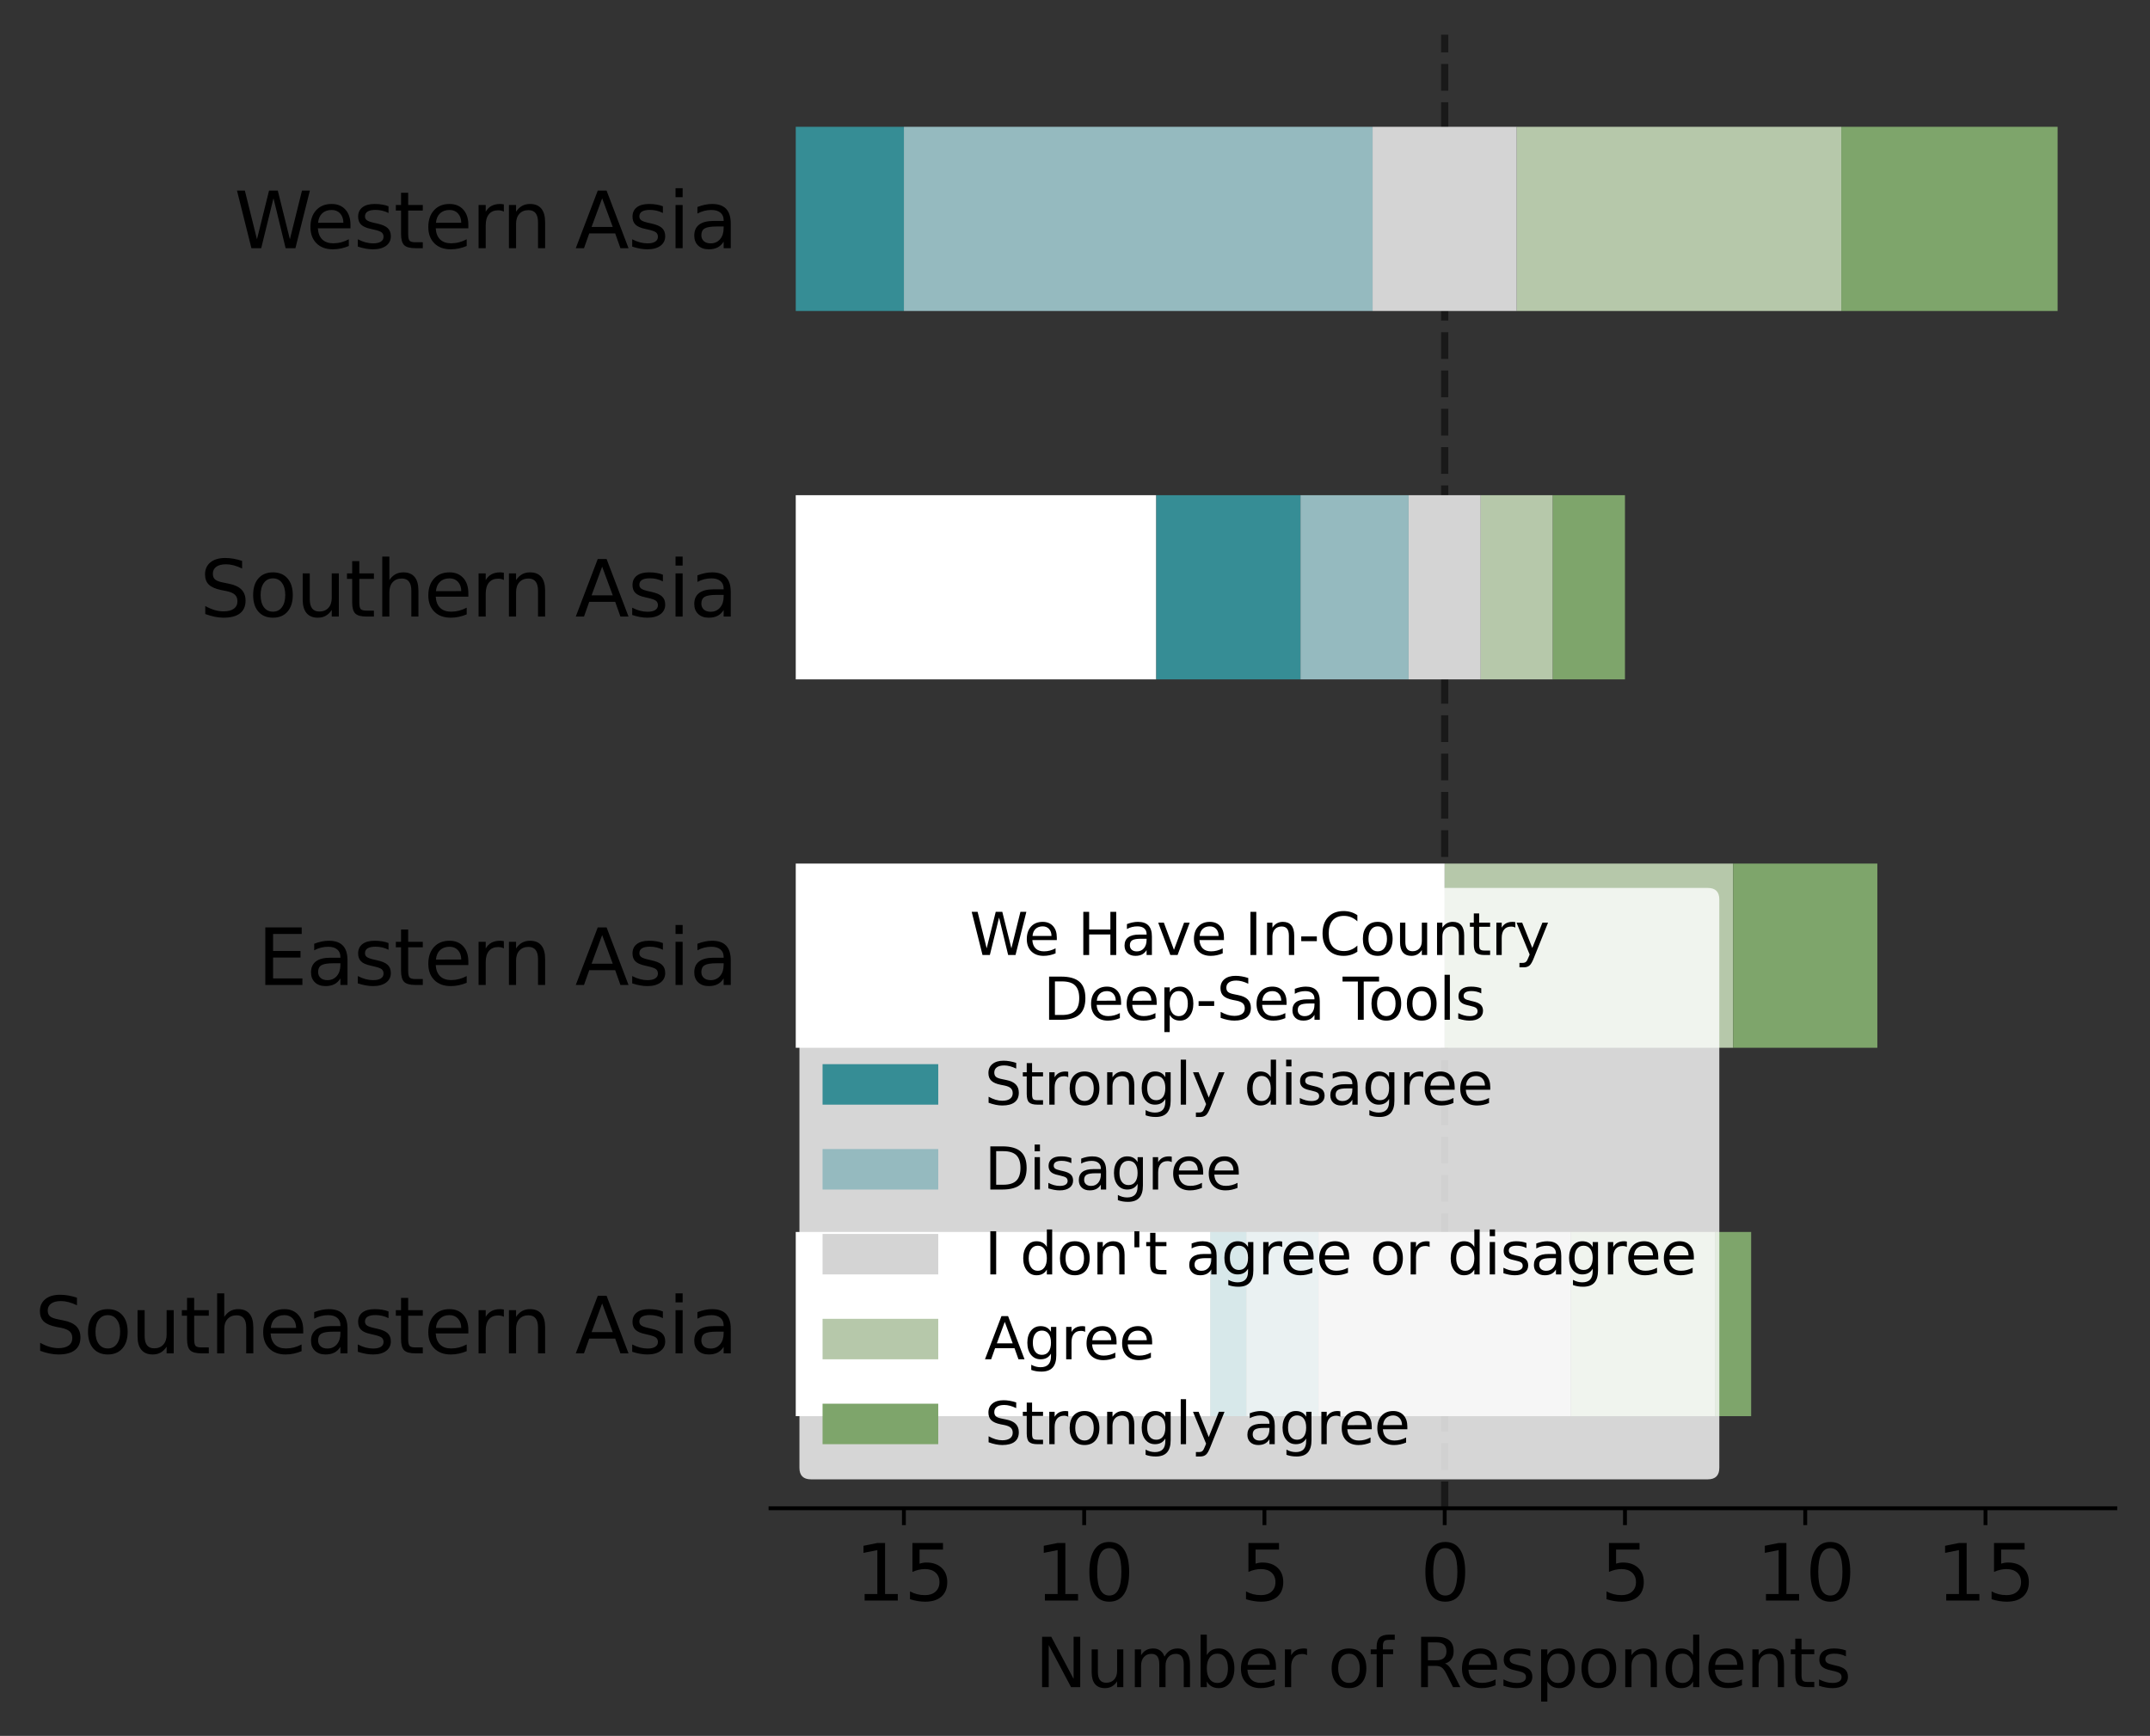 <?xml version="1.0" encoding="utf-8" standalone="no"?>
<!DOCTYPE svg PUBLIC "-//W3C//DTD SVG 1.1//EN"
  "http://www.w3.org/Graphics/SVG/1.1/DTD/svg11.dtd">
<svg xmlns:xlink="http://www.w3.org/1999/xlink" width="446.055pt" height="360.209pt" viewBox="0 0 446.055 360.209" xmlns="http://www.w3.org/2000/svg" version="1.1">
 <rect x="0" y="0" width="446.055" height="360.209" fill="#333333" stroke="none"/>
 <defs>
  <style type="text/css">*{stroke-linejoin: round; stroke-linecap: butt}</style>
 </defs>
 <g id="figure_1">
  <g id="patch_1">
   <path d="M 0 360.209 
L 446.055 360.209 
L 446.055 0 
L 0 0 
L 0 360.209 
z
" style="fill: none"/>
  </g>
  <g id="axes_1">
   <g id="patch_2">
    <path d="M 159.855 312.975 
L 438.855 312.975 
L 438.855 7.2 
L 159.855 7.2 
L 159.855 312.975 
z
" style="fill: none"/>
   </g>
   <g id="line2d_1">
    <path d="M 299.729 312.975 
L 299.729 7.2 
" clip-path="url(#p54647a049a)" style="fill: none; stroke-dasharray: 5.55,2.4; stroke-dashoffset: 0; stroke: #000000; stroke-opacity: 0.5; stroke-width: 1.5"/>
   </g>
   <g id="patch_3">
    <path d="M 165.091 293.864 
L 251.11 293.864 
L 251.11 255.642 
L 165.091 255.642 
z
" clip-path="url(#p54647a049a)" style="fill: #ffffff"/>
   </g>
   <g id="patch_4">
    <path d="M 165.091 217.42 
L 299.729 217.42 
L 299.729 179.198 
L 165.091 179.198 
z
" clip-path="url(#p54647a049a)" style="fill: #ffffff"/>
   </g>
   <g id="patch_5">
    <path d="M 165.091 140.977 
L 239.89 140.977 
L 239.89 102.755 
L 165.091 102.755 
z
" clip-path="url(#p54647a049a)" style="fill: #ffffff"/>
   </g>
   <g id="patch_6">
    <path d="M 165.091 64.533 
L 165.091 64.533 
L 165.091 26.311 
L 165.091 26.311 
z
" clip-path="url(#p54647a049a)" style="fill: #ffffff"/>
   </g>
   <g id="patch_7">
    <path d="M 251.11 293.864 
L 258.59 293.864 
L 258.59 255.642 
L 251.11 255.642 
z
" clip-path="url(#p54647a049a)" style="fill: #368d95"/>
   </g>
   <g id="patch_8">
    <path d="M 165.091 217.42 
L 165.091 217.42 
L 165.091 179.198 
L 165.091 179.198 
z
" clip-path="url(#p54647a049a)" style="fill: #368d95"/>
   </g>
   <g id="patch_9">
    <path d="M 239.89 140.977 
L 269.809 140.977 
L 269.809 102.755 
L 239.89 102.755 
z
" clip-path="url(#p54647a049a)" style="fill: #368d95"/>
   </g>
   <g id="patch_10">
    <path d="M 165.091 64.533 
L 187.531 64.533 
L 187.531 26.311 
L 165.091 26.311 
z
" clip-path="url(#p54647a049a)" style="fill: #368d95"/>
   </g>
   <g id="patch_11">
    <path d="M 258.59 293.864 
L 273.549 293.864 
L 273.549 255.642 
L 258.59 255.642 
z
" clip-path="url(#p54647a049a)" style="fill: #95babf"/>
   </g>
   <g id="patch_12">
    <path d="M 165.091 217.42 
L 165.091 217.42 
L 165.091 179.198 
L 165.091 179.198 
z
" clip-path="url(#p54647a049a)" style="fill: #95babf"/>
   </g>
   <g id="patch_13">
    <path d="M 269.809 140.977 
L 292.249 140.977 
L 292.249 102.755 
L 269.809 102.755 
z
" clip-path="url(#p54647a049a)" style="fill: #95babf"/>
   </g>
   <g id="patch_14">
    <path d="M 187.531 64.533 
L 284.769 64.533 
L 284.769 26.311 
L 187.531 26.311 
z
" clip-path="url(#p54647a049a)" style="fill: #95babf"/>
   </g>
   <g id="patch_15">
    <path d="M 273.549 293.864 
L 325.909 293.864 
L 325.909 255.642 
L 273.549 255.642 
z
" clip-path="url(#p54647a049a)" style="fill: #d4d4d4"/>
   </g>
   <g id="patch_16">
    <path d="M 165.091 217.42 
L 165.091 217.42 
L 165.091 179.198 
L 165.091 179.198 
z
" clip-path="url(#p54647a049a)" style="fill: #d4d4d4"/>
   </g>
   <g id="patch_17">
    <path d="M 292.249 140.977 
L 307.209 140.977 
L 307.209 102.755 
L 292.249 102.755 
z
" clip-path="url(#p54647a049a)" style="fill: #d4d4d4"/>
   </g>
   <g id="patch_18">
    <path d="M 284.769 64.533 
L 314.689 64.533 
L 314.689 26.311 
L 284.769 26.311 
z
" clip-path="url(#p54647a049a)" style="fill: #d4d4d4"/>
   </g>
   <g id="patch_19">
    <path d="M 325.909 293.864 
L 355.828 293.864 
L 355.828 255.642 
L 325.909 255.642 
z
" clip-path="url(#p54647a049a)" style="fill: #b6c8aa"/>
   </g>
   <g id="patch_20">
    <path d="M 299.729 217.42 
L 359.568 217.42 
L 359.568 179.198 
L 299.729 179.198 
z
" clip-path="url(#p54647a049a)" style="fill: #b6c8aa"/>
   </g>
   <g id="patch_21">
    <path d="M 307.209 140.977 
L 322.169 140.977 
L 322.169 102.755 
L 307.209 102.755 
z
" clip-path="url(#p54647a049a)" style="fill: #b6c8aa"/>
   </g>
   <g id="patch_22">
    <path d="M 314.689 64.533 
L 382.008 64.533 
L 382.008 26.311 
L 314.689 26.311 
z
" clip-path="url(#p54647a049a)" style="fill: #b6c8aa"/>
   </g>
   <g id="patch_23">
    <path d="M 355.828 293.864 
L 363.308 293.864 
L 363.308 255.642 
L 355.828 255.642 
z
" clip-path="url(#p54647a049a)" style="fill: #7ea56b"/>
   </g>
   <g id="patch_24">
    <path d="M 359.568 217.42 
L 389.488 217.42 
L 389.488 179.198 
L 359.568 179.198 
z
" clip-path="url(#p54647a049a)" style="fill: #7ea56b"/>
   </g>
   <g id="patch_25">
    <path d="M 322.169 140.977 
L 337.128 140.977 
L 337.128 102.755 
L 322.169 102.755 
z
" clip-path="url(#p54647a049a)" style="fill: #7ea56b"/>
   </g>
   <g id="patch_26">
    <path d="M 382.008 64.533 
L 426.887 64.533 
L 426.887 26.311 
L 382.008 26.311 
z
" clip-path="url(#p54647a049a)" style="fill: #7ea56b"/>
   </g>
   <g id="matplotlib.axis_1">
    <g id="xtick_1">
     <g id="line2d_2">
      <defs>
       <path id="mb6fa454511" d="M 0 0 
L 0 3.5 
" style="stroke: #000000; stroke-width: 0.8"/>
      </defs>
      <g>
       <use xlink:href="#mb6fa454511" x="299.729" y="312.975" style="stroke: #000000; stroke-width: 0.8"/>
      </g>
     </g>
     <g id="text_1">
      <!-- 0 -->
      <g transform="translate(294.639 332.132)scale(0.16 -0.16)">
       <defs>
        <path id="DejaVuSans-30" d="M 2034 4250 
Q 1547 4250 1301 3770 
Q 1056 3291 1056 2328 
Q 1056 1369 1301 889 
Q 1547 409 2034 409 
Q 2525 409 2770 889 
Q 3016 1369 3016 2328 
Q 3016 3291 2770 3770 
Q 2525 4250 2034 4250 
z
M 2034 4750 
Q 2819 4750 3233 4129 
Q 3647 3509 3647 2328 
Q 3647 1150 3233 529 
Q 2819 -91 2034 -91 
Q 1250 -91 836 529 
Q 422 1150 422 2328 
Q 422 3509 836 4129 
Q 1250 4750 2034 4750 
z
" transform="scale(0.016)"/>
       </defs>
       <use xlink:href="#DejaVuSans-30"/>
      </g>
     </g>
    </g>
    <g id="xtick_2">
     <g id="line2d_3">
      <g>
       <use xlink:href="#mb6fa454511" x="262.33" y="312.975" style="stroke: #000000; stroke-width: 0.8"/>
      </g>
     </g>
     <g id="text_2">
      <!-- 5 -->
      <g transform="translate(257.24 332.132)scale(0.16 -0.16)">
       <defs>
        <path id="DejaVuSans-35" d="M 691 4666 
L 3169 4666 
L 3169 4134 
L 1269 4134 
L 1269 2991 
Q 1406 3038 1543 3061 
Q 1681 3084 1819 3084 
Q 2600 3084 3056 2656 
Q 3513 2228 3513 1497 
Q 3513 744 3044 326 
Q 2575 -91 1722 -91 
Q 1428 -91 1123 -41 
Q 819 9 494 109 
L 494 744 
Q 775 591 1075 516 
Q 1375 441 1709 441 
Q 2250 441 2565 725 
Q 2881 1009 2881 1497 
Q 2881 1984 2565 2268 
Q 2250 2553 1709 2553 
Q 1456 2553 1204 2497 
Q 953 2441 691 2322 
L 691 4666 
z
" transform="scale(0.016)"/>
       </defs>
       <use xlink:href="#DejaVuSans-35"/>
      </g>
     </g>
    </g>
    <g id="xtick_3">
     <g id="line2d_4">
      <g>
       <use xlink:href="#mb6fa454511" x="224.93" y="312.975" style="stroke: #000000; stroke-width: 0.8"/>
      </g>
     </g>
     <g id="text_3">
      <!-- 10 -->
      <g transform="translate(214.75 332.132)scale(0.16 -0.16)">
       <defs>
        <path id="DejaVuSans-31" d="M 794 531 
L 1825 531 
L 1825 4091 
L 703 3866 
L 703 4441 
L 1819 4666 
L 2450 4666 
L 2450 531 
L 3481 531 
L 3481 0 
L 794 0 
L 794 531 
z
" transform="scale(0.016)"/>
       </defs>
       <use xlink:href="#DejaVuSans-31"/>
       <use xlink:href="#DejaVuSans-30" x="63.623"/>
      </g>
     </g>
    </g>
    <g id="xtick_4">
     <g id="line2d_5">
      <g>
       <use xlink:href="#mb6fa454511" x="187.531" y="312.975" style="stroke: #000000; stroke-width: 0.8"/>
      </g>
     </g>
     <g id="text_4">
      <!-- 15 -->
      <g transform="translate(177.351 332.132)scale(0.16 -0.16)">
       <use xlink:href="#DejaVuSans-31"/>
       <use xlink:href="#DejaVuSans-35" x="63.623"/>
      </g>
     </g>
    </g>
    <g id="xtick_5">
     <g id="line2d_6">
      <g>
       <use xlink:href="#mb6fa454511" x="337.128" y="312.975" style="stroke: #000000; stroke-width: 0.8"/>
      </g>
     </g>
     <g id="text_5">
      <!-- 5 -->
      <g transform="translate(332.038 332.132)scale(0.16 -0.16)">
       <use xlink:href="#DejaVuSans-35"/>
      </g>
     </g>
    </g>
    <g id="xtick_6">
     <g id="line2d_7">
      <g>
       <use xlink:href="#mb6fa454511" x="374.528" y="312.975" style="stroke: #000000; stroke-width: 0.8"/>
      </g>
     </g>
     <g id="text_6">
      <!-- 10 -->
      <g transform="translate(364.348 332.132)scale(0.16 -0.16)">
       <use xlink:href="#DejaVuSans-31"/>
       <use xlink:href="#DejaVuSans-30" x="63.623"/>
      </g>
     </g>
    </g>
    <g id="xtick_7">
     <g id="line2d_8">
      <g>
       <use xlink:href="#mb6fa454511" x="411.927" y="312.975" style="stroke: #000000; stroke-width: 0.8"/>
      </g>
     </g>
     <g id="text_7">
      <!-- 15 -->
      <g transform="translate(401.747 332.132)scale(0.16 -0.16)">
       <use xlink:href="#DejaVuSans-31"/>
       <use xlink:href="#DejaVuSans-35" x="63.623"/>
      </g>
     </g>
    </g>
    <g id="text_8">
     <!-- Number of Respondents -->
     <g transform="translate(214.794 350.098)scale(0.14 -0.14)">
      <defs>
       <path id="DejaVuSans-4e" d="M 628 4666 
L 1478 4666 
L 3547 763 
L 3547 4666 
L 4159 4666 
L 4159 0 
L 3309 0 
L 1241 3903 
L 1241 0 
L 628 0 
L 628 4666 
z
" transform="scale(0.016)"/>
       <path id="DejaVuSans-75" d="M 544 1381 
L 544 3500 
L 1119 3500 
L 1119 1403 
Q 1119 906 1312 657 
Q 1506 409 1894 409 
Q 2359 409 2629 706 
Q 2900 1003 2900 1516 
L 2900 3500 
L 3475 3500 
L 3475 0 
L 2900 0 
L 2900 538 
Q 2691 219 2414 64 
Q 2138 -91 1772 -91 
Q 1169 -91 856 284 
Q 544 659 544 1381 
z
M 1991 3584 
L 1991 3584 
z
" transform="scale(0.016)"/>
       <path id="DejaVuSans-6d" d="M 3328 2828 
Q 3544 3216 3844 3400 
Q 4144 3584 4550 3584 
Q 5097 3584 5394 3201 
Q 5691 2819 5691 2113 
L 5691 0 
L 5113 0 
L 5113 2094 
Q 5113 2597 4934 2840 
Q 4756 3084 4391 3084 
Q 3944 3084 3684 2787 
Q 3425 2491 3425 1978 
L 3425 0 
L 2847 0 
L 2847 2094 
Q 2847 2600 2669 2842 
Q 2491 3084 2119 3084 
Q 1678 3084 1418 2786 
Q 1159 2488 1159 1978 
L 1159 0 
L 581 0 
L 581 3500 
L 1159 3500 
L 1159 2956 
Q 1356 3278 1631 3431 
Q 1906 3584 2284 3584 
Q 2666 3584 2933 3390 
Q 3200 3197 3328 2828 
z
" transform="scale(0.016)"/>
       <path id="DejaVuSans-62" d="M 3116 1747 
Q 3116 2381 2855 2742 
Q 2594 3103 2138 3103 
Q 1681 3103 1420 2742 
Q 1159 2381 1159 1747 
Q 1159 1113 1420 752 
Q 1681 391 2138 391 
Q 2594 391 2855 752 
Q 3116 1113 3116 1747 
z
M 1159 2969 
Q 1341 3281 1617 3432 
Q 1894 3584 2278 3584 
Q 2916 3584 3314 3078 
Q 3713 2572 3713 1747 
Q 3713 922 3314 415 
Q 2916 -91 2278 -91 
Q 1894 -91 1617 61 
Q 1341 213 1159 525 
L 1159 0 
L 581 0 
L 581 4863 
L 1159 4863 
L 1159 2969 
z
" transform="scale(0.016)"/>
       <path id="DejaVuSans-65" d="M 3597 1894 
L 3597 1613 
L 953 1613 
Q 991 1019 1311 708 
Q 1631 397 2203 397 
Q 2534 397 2845 478 
Q 3156 559 3463 722 
L 3463 178 
Q 3153 47 2828 -22 
Q 2503 -91 2169 -91 
Q 1331 -91 842 396 
Q 353 884 353 1716 
Q 353 2575 817 3079 
Q 1281 3584 2069 3584 
Q 2775 3584 3186 3129 
Q 3597 2675 3597 1894 
z
M 3022 2063 
Q 3016 2534 2758 2815 
Q 2500 3097 2075 3097 
Q 1594 3097 1305 2825 
Q 1016 2553 972 2059 
L 3022 2063 
z
" transform="scale(0.016)"/>
       <path id="DejaVuSans-72" d="M 2631 2963 
Q 2534 3019 2420 3045 
Q 2306 3072 2169 3072 
Q 1681 3072 1420 2755 
Q 1159 2438 1159 1844 
L 1159 0 
L 581 0 
L 581 3500 
L 1159 3500 
L 1159 2956 
Q 1341 3275 1631 3429 
Q 1922 3584 2338 3584 
Q 2397 3584 2469 3576 
Q 2541 3569 2628 3553 
L 2631 2963 
z
" transform="scale(0.016)"/>
       <path id="DejaVuSans-20" transform="scale(0.016)"/>
       <path id="DejaVuSans-6f" d="M 1959 3097 
Q 1497 3097 1228 2736 
Q 959 2375 959 1747 
Q 959 1119 1226 758 
Q 1494 397 1959 397 
Q 2419 397 2687 759 
Q 2956 1122 2956 1747 
Q 2956 2369 2687 2733 
Q 2419 3097 1959 3097 
z
M 1959 3584 
Q 2709 3584 3137 3096 
Q 3566 2609 3566 1747 
Q 3566 888 3137 398 
Q 2709 -91 1959 -91 
Q 1206 -91 779 398 
Q 353 888 353 1747 
Q 353 2609 779 3096 
Q 1206 3584 1959 3584 
z
" transform="scale(0.016)"/>
       <path id="DejaVuSans-66" d="M 2375 4863 
L 2375 4384 
L 1825 4384 
Q 1516 4384 1395 4259 
Q 1275 4134 1275 3809 
L 1275 3500 
L 2222 3500 
L 2222 3053 
L 1275 3053 
L 1275 0 
L 697 0 
L 697 3053 
L 147 3053 
L 147 3500 
L 697 3500 
L 697 3744 
Q 697 4328 969 4595 
Q 1241 4863 1831 4863 
L 2375 4863 
z
" transform="scale(0.016)"/>
       <path id="DejaVuSans-52" d="M 2841 2188 
Q 3044 2119 3236 1894 
Q 3428 1669 3622 1275 
L 4263 0 
L 3584 0 
L 2988 1197 
Q 2756 1666 2539 1819 
Q 2322 1972 1947 1972 
L 1259 1972 
L 1259 0 
L 628 0 
L 628 4666 
L 2053 4666 
Q 2853 4666 3247 4331 
Q 3641 3997 3641 3322 
Q 3641 2881 3436 2590 
Q 3231 2300 2841 2188 
z
M 1259 4147 
L 1259 2491 
L 2053 2491 
Q 2509 2491 2742 2702 
Q 2975 2913 2975 3322 
Q 2975 3731 2742 3939 
Q 2509 4147 2053 4147 
L 1259 4147 
z
" transform="scale(0.016)"/>
       <path id="DejaVuSans-73" d="M 2834 3397 
L 2834 2853 
Q 2591 2978 2328 3040 
Q 2066 3103 1784 3103 
Q 1356 3103 1142 2972 
Q 928 2841 928 2578 
Q 928 2378 1081 2264 
Q 1234 2150 1697 2047 
L 1894 2003 
Q 2506 1872 2764 1633 
Q 3022 1394 3022 966 
Q 3022 478 2636 193 
Q 2250 -91 1575 -91 
Q 1294 -91 989 -36 
Q 684 19 347 128 
L 347 722 
Q 666 556 975 473 
Q 1284 391 1588 391 
Q 1994 391 2212 530 
Q 2431 669 2431 922 
Q 2431 1156 2273 1281 
Q 2116 1406 1581 1522 
L 1381 1569 
Q 847 1681 609 1914 
Q 372 2147 372 2553 
Q 372 3047 722 3315 
Q 1072 3584 1716 3584 
Q 2034 3584 2315 3537 
Q 2597 3491 2834 3397 
z
" transform="scale(0.016)"/>
       <path id="DejaVuSans-70" d="M 1159 525 
L 1159 -1331 
L 581 -1331 
L 581 3500 
L 1159 3500 
L 1159 2969 
Q 1341 3281 1617 3432 
Q 1894 3584 2278 3584 
Q 2916 3584 3314 3078 
Q 3713 2572 3713 1747 
Q 3713 922 3314 415 
Q 2916 -91 2278 -91 
Q 1894 -91 1617 61 
Q 1341 213 1159 525 
z
M 3116 1747 
Q 3116 2381 2855 2742 
Q 2594 3103 2138 3103 
Q 1681 3103 1420 2742 
Q 1159 2381 1159 1747 
Q 1159 1113 1420 752 
Q 1681 391 2138 391 
Q 2594 391 2855 752 
Q 3116 1113 3116 1747 
z
" transform="scale(0.016)"/>
       <path id="DejaVuSans-6e" d="M 3513 2113 
L 3513 0 
L 2938 0 
L 2938 2094 
Q 2938 2591 2744 2837 
Q 2550 3084 2163 3084 
Q 1697 3084 1428 2787 
Q 1159 2491 1159 1978 
L 1159 0 
L 581 0 
L 581 3500 
L 1159 3500 
L 1159 2956 
Q 1366 3272 1645 3428 
Q 1925 3584 2291 3584 
Q 2894 3584 3203 3211 
Q 3513 2838 3513 2113 
z
" transform="scale(0.016)"/>
       <path id="DejaVuSans-64" d="M 2906 2969 
L 2906 4863 
L 3481 4863 
L 3481 0 
L 2906 0 
L 2906 525 
Q 2725 213 2448 61 
Q 2172 -91 1784 -91 
Q 1150 -91 751 415 
Q 353 922 353 1747 
Q 353 2572 751 3078 
Q 1150 3584 1784 3584 
Q 2172 3584 2448 3432 
Q 2725 3281 2906 2969 
z
M 947 1747 
Q 947 1113 1208 752 
Q 1469 391 1925 391 
Q 2381 391 2643 752 
Q 2906 1113 2906 1747 
Q 2906 2381 2643 2742 
Q 2381 3103 1925 3103 
Q 1469 3103 1208 2742 
Q 947 2381 947 1747 
z
" transform="scale(0.016)"/>
       <path id="DejaVuSans-74" d="M 1172 4494 
L 1172 3500 
L 2356 3500 
L 2356 3053 
L 1172 3053 
L 1172 1153 
Q 1172 725 1289 603 
Q 1406 481 1766 481 
L 2356 481 
L 2356 0 
L 1766 0 
Q 1100 0 847 248 
Q 594 497 594 1153 
L 594 3053 
L 172 3053 
L 172 3500 
L 594 3500 
L 594 4494 
L 1172 4494 
z
" transform="scale(0.016)"/>
      </defs>
      <use xlink:href="#DejaVuSans-4e"/>
      <use xlink:href="#DejaVuSans-75" x="74.805"/>
      <use xlink:href="#DejaVuSans-6d" x="138.184"/>
      <use xlink:href="#DejaVuSans-62" x="235.596"/>
      <use xlink:href="#DejaVuSans-65" x="299.072"/>
      <use xlink:href="#DejaVuSans-72" x="360.596"/>
      <use xlink:href="#DejaVuSans-20" x="401.709"/>
      <use xlink:href="#DejaVuSans-6f" x="433.496"/>
      <use xlink:href="#DejaVuSans-66" x="494.678"/>
      <use xlink:href="#DejaVuSans-20" x="529.883"/>
      <use xlink:href="#DejaVuSans-52" x="561.67"/>
      <use xlink:href="#DejaVuSans-65" x="626.652"/>
      <use xlink:href="#DejaVuSans-73" x="688.176"/>
      <use xlink:href="#DejaVuSans-70" x="740.275"/>
      <use xlink:href="#DejaVuSans-6f" x="803.752"/>
      <use xlink:href="#DejaVuSans-6e" x="864.934"/>
      <use xlink:href="#DejaVuSans-64" x="928.312"/>
      <use xlink:href="#DejaVuSans-65" x="991.789"/>
      <use xlink:href="#DejaVuSans-6e" x="1053.312"/>
      <use xlink:href="#DejaVuSans-74" x="1116.691"/>
      <use xlink:href="#DejaVuSans-73" x="1155.9"/>
     </g>
    </g>
   </g>
   <g id="matplotlib.axis_2">
    <g id="ytick_1">
     <g id="text_9">
      <!-- Southeastern Asia -->
      <g transform="translate(7.2 280.832)scale(0.16 -0.16)">
       <defs>
        <path id="DejaVuSans-53" d="M 3425 4513 
L 3425 3897 
Q 3066 4069 2747 4153 
Q 2428 4238 2131 4238 
Q 1616 4238 1336 4038 
Q 1056 3838 1056 3469 
Q 1056 3159 1242 3001 
Q 1428 2844 1947 2747 
L 2328 2669 
Q 3034 2534 3370 2195 
Q 3706 1856 3706 1288 
Q 3706 609 3251 259 
Q 2797 -91 1919 -91 
Q 1588 -91 1214 -16 
Q 841 59 441 206 
L 441 856 
Q 825 641 1194 531 
Q 1563 422 1919 422 
Q 2459 422 2753 634 
Q 3047 847 3047 1241 
Q 3047 1584 2836 1778 
Q 2625 1972 2144 2069 
L 1759 2144 
Q 1053 2284 737 2584 
Q 422 2884 422 3419 
Q 422 4038 858 4394 
Q 1294 4750 2059 4750 
Q 2388 4750 2728 4690 
Q 3069 4631 3425 4513 
z
" transform="scale(0.016)"/>
        <path id="DejaVuSans-68" d="M 3513 2113 
L 3513 0 
L 2938 0 
L 2938 2094 
Q 2938 2591 2744 2837 
Q 2550 3084 2163 3084 
Q 1697 3084 1428 2787 
Q 1159 2491 1159 1978 
L 1159 0 
L 581 0 
L 581 4863 
L 1159 4863 
L 1159 2956 
Q 1366 3272 1645 3428 
Q 1925 3584 2291 3584 
Q 2894 3584 3203 3211 
Q 3513 2838 3513 2113 
z
" transform="scale(0.016)"/>
        <path id="DejaVuSans-61" d="M 2194 1759 
Q 1497 1759 1228 1600 
Q 959 1441 959 1056 
Q 959 750 1161 570 
Q 1363 391 1709 391 
Q 2188 391 2477 730 
Q 2766 1069 2766 1631 
L 2766 1759 
L 2194 1759 
z
M 3341 1997 
L 3341 0 
L 2766 0 
L 2766 531 
Q 2569 213 2275 61 
Q 1981 -91 1556 -91 
Q 1019 -91 701 211 
Q 384 513 384 1019 
Q 384 1609 779 1909 
Q 1175 2209 1959 2209 
L 2766 2209 
L 2766 2266 
Q 2766 2663 2505 2880 
Q 2244 3097 1772 3097 
Q 1472 3097 1187 3025 
Q 903 2953 641 2809 
L 641 3341 
Q 956 3463 1253 3523 
Q 1550 3584 1831 3584 
Q 2591 3584 2966 3190 
Q 3341 2797 3341 1997 
z
" transform="scale(0.016)"/>
        <path id="DejaVuSans-41" d="M 2188 4044 
L 1331 1722 
L 3047 1722 
L 2188 4044 
z
M 1831 4666 
L 2547 4666 
L 4325 0 
L 3669 0 
L 3244 1197 
L 1141 1197 
L 716 0 
L 50 0 
L 1831 4666 
z
" transform="scale(0.016)"/>
        <path id="DejaVuSans-69" d="M 603 3500 
L 1178 3500 
L 1178 0 
L 603 0 
L 603 3500 
z
M 603 4863 
L 1178 4863 
L 1178 4134 
L 603 4134 
L 603 4863 
z
" transform="scale(0.016)"/>
       </defs>
       <use xlink:href="#DejaVuSans-53"/>
       <use xlink:href="#DejaVuSans-6f" x="63.477"/>
       <use xlink:href="#DejaVuSans-75" x="124.658"/>
       <use xlink:href="#DejaVuSans-74" x="188.037"/>
       <use xlink:href="#DejaVuSans-68" x="227.246"/>
       <use xlink:href="#DejaVuSans-65" x="290.625"/>
       <use xlink:href="#DejaVuSans-61" x="352.148"/>
       <use xlink:href="#DejaVuSans-73" x="413.428"/>
       <use xlink:href="#DejaVuSans-74" x="465.527"/>
       <use xlink:href="#DejaVuSans-65" x="504.736"/>
       <use xlink:href="#DejaVuSans-72" x="566.26"/>
       <use xlink:href="#DejaVuSans-6e" x="605.623"/>
       <use xlink:href="#DejaVuSans-20" x="669.002"/>
       <use xlink:href="#DejaVuSans-41" x="700.789"/>
       <use xlink:href="#DejaVuSans-73" x="769.197"/>
       <use xlink:href="#DejaVuSans-69" x="821.297"/>
       <use xlink:href="#DejaVuSans-61" x="849.08"/>
      </g>
     </g>
    </g>
    <g id="ytick_2">
     <g id="text_10">
      <!-- Eastern Asia -->
      <g transform="translate(53.435 204.388)scale(0.16 -0.16)">
       <defs>
        <path id="DejaVuSans-45" d="M 628 4666 
L 3578 4666 
L 3578 4134 
L 1259 4134 
L 1259 2753 
L 3481 2753 
L 3481 2222 
L 1259 2222 
L 1259 531 
L 3634 531 
L 3634 0 
L 628 0 
L 628 4666 
z
" transform="scale(0.016)"/>
       </defs>
       <use xlink:href="#DejaVuSans-45"/>
       <use xlink:href="#DejaVuSans-61" x="63.184"/>
       <use xlink:href="#DejaVuSans-73" x="124.463"/>
       <use xlink:href="#DejaVuSans-74" x="176.562"/>
       <use xlink:href="#DejaVuSans-65" x="215.771"/>
       <use xlink:href="#DejaVuSans-72" x="277.295"/>
       <use xlink:href="#DejaVuSans-6e" x="316.658"/>
       <use xlink:href="#DejaVuSans-20" x="380.037"/>
       <use xlink:href="#DejaVuSans-41" x="411.824"/>
       <use xlink:href="#DejaVuSans-73" x="480.232"/>
       <use xlink:href="#DejaVuSans-69" x="532.332"/>
       <use xlink:href="#DejaVuSans-61" x="560.115"/>
      </g>
     </g>
    </g>
    <g id="ytick_3">
     <g id="text_11">
      <!-- Southern Asia -->
      <g transform="translate(41.458 127.944)scale(0.16 -0.16)">
       <use xlink:href="#DejaVuSans-53"/>
       <use xlink:href="#DejaVuSans-6f" x="63.477"/>
       <use xlink:href="#DejaVuSans-75" x="124.658"/>
       <use xlink:href="#DejaVuSans-74" x="188.037"/>
       <use xlink:href="#DejaVuSans-68" x="227.246"/>
       <use xlink:href="#DejaVuSans-65" x="290.625"/>
       <use xlink:href="#DejaVuSans-72" x="352.148"/>
       <use xlink:href="#DejaVuSans-6e" x="391.512"/>
       <use xlink:href="#DejaVuSans-20" x="454.891"/>
       <use xlink:href="#DejaVuSans-41" x="486.678"/>
       <use xlink:href="#DejaVuSans-73" x="555.086"/>
       <use xlink:href="#DejaVuSans-69" x="607.186"/>
       <use xlink:href="#DejaVuSans-61" x="634.969"/>
      </g>
     </g>
    </g>
    <g id="ytick_4">
     <g id="text_12">
      <!-- Western Asia -->
      <g transform="translate(48.625 51.501)scale(0.16 -0.16)">
       <defs>
        <path id="DejaVuSans-57" d="M 213 4666 
L 850 4666 
L 1831 722 
L 2809 4666 
L 3519 4666 
L 4500 722 
L 5478 4666 
L 6119 4666 
L 4947 0 
L 4153 0 
L 3169 4050 
L 2175 0 
L 1381 0 
L 213 4666 
z
" transform="scale(0.016)"/>
       </defs>
       <use xlink:href="#DejaVuSans-57"/>
       <use xlink:href="#DejaVuSans-65" x="93.002"/>
       <use xlink:href="#DejaVuSans-73" x="154.525"/>
       <use xlink:href="#DejaVuSans-74" x="206.625"/>
       <use xlink:href="#DejaVuSans-65" x="245.834"/>
       <use xlink:href="#DejaVuSans-72" x="307.357"/>
       <use xlink:href="#DejaVuSans-6e" x="346.721"/>
       <use xlink:href="#DejaVuSans-20" x="410.1"/>
       <use xlink:href="#DejaVuSans-41" x="441.887"/>
       <use xlink:href="#DejaVuSans-73" x="510.295"/>
       <use xlink:href="#DejaVuSans-69" x="562.395"/>
       <use xlink:href="#DejaVuSans-61" x="590.178"/>
      </g>
     </g>
    </g>
   </g>
   <g id="patch_27">
    <path d="M 159.855 312.975 
L 438.855 312.975 
" style="fill: none; stroke: #000000; stroke-width: 0.8; stroke-linejoin: miter; stroke-linecap: square"/>
   </g>
   <g id="legend_1">
    <g id="patch_28">
     <path d="M 168.255 306.975 
L 354.302 306.975 
Q 356.702 306.975 356.702 304.575 
L 356.702 186.655 
Q 356.702 184.255 354.302 184.255 
L 168.255 184.255 
Q 165.855 184.255 165.855 186.655 
L 165.855 304.575 
Q 165.855 306.975 168.255 306.975 
z
" style="fill: #ffffff; opacity: 0.8"/>
    </g>
    <g id="text_13">
     <!-- We Have In-Country -->
     <g transform="translate(201.188 198.173)scale(0.12 -0.12)">
      <defs>
       <path id="DejaVuSans-48" d="M 628 4666 
L 1259 4666 
L 1259 2753 
L 3553 2753 
L 3553 4666 
L 4184 4666 
L 4184 0 
L 3553 0 
L 3553 2222 
L 1259 2222 
L 1259 0 
L 628 0 
L 628 4666 
z
" transform="scale(0.016)"/>
       <path id="DejaVuSans-76" d="M 191 3500 
L 800 3500 
L 1894 563 
L 2988 3500 
L 3597 3500 
L 2284 0 
L 1503 0 
L 191 3500 
z
" transform="scale(0.016)"/>
       <path id="DejaVuSans-49" d="M 628 4666 
L 1259 4666 
L 1259 0 
L 628 0 
L 628 4666 
z
" transform="scale(0.016)"/>
       <path id="DejaVuSans-2d" d="M 313 2009 
L 1997 2009 
L 1997 1497 
L 313 1497 
L 313 2009 
z
" transform="scale(0.016)"/>
       <path id="DejaVuSans-43" d="M 4122 4306 
L 4122 3641 
Q 3803 3938 3442 4084 
Q 3081 4231 2675 4231 
Q 1875 4231 1450 3742 
Q 1025 3253 1025 2328 
Q 1025 1406 1450 917 
Q 1875 428 2675 428 
Q 3081 428 3442 575 
Q 3803 722 4122 1019 
L 4122 359 
Q 3791 134 3420 21 
Q 3050 -91 2638 -91 
Q 1578 -91 968 557 
Q 359 1206 359 2328 
Q 359 3453 968 4101 
Q 1578 4750 2638 4750 
Q 3056 4750 3426 4639 
Q 3797 4528 4122 4306 
z
" transform="scale(0.016)"/>
       <path id="DejaVuSans-79" d="M 2059 -325 
Q 1816 -950 1584 -1140 
Q 1353 -1331 966 -1331 
L 506 -1331 
L 506 -850 
L 844 -850 
Q 1081 -850 1212 -737 
Q 1344 -625 1503 -206 
L 1606 56 
L 191 3500 
L 800 3500 
L 1894 763 
L 2988 3500 
L 3597 3500 
L 2059 -325 
z
" transform="scale(0.016)"/>
      </defs>
      <use xlink:href="#DejaVuSans-57"/>
      <use xlink:href="#DejaVuSans-65" x="93.002"/>
      <use xlink:href="#DejaVuSans-20" x="154.525"/>
      <use xlink:href="#DejaVuSans-48" x="186.312"/>
      <use xlink:href="#DejaVuSans-61" x="261.508"/>
      <use xlink:href="#DejaVuSans-76" x="322.787"/>
      <use xlink:href="#DejaVuSans-65" x="381.967"/>
      <use xlink:href="#DejaVuSans-20" x="443.49"/>
      <use xlink:href="#DejaVuSans-49" x="475.277"/>
      <use xlink:href="#DejaVuSans-6e" x="504.77"/>
      <use xlink:href="#DejaVuSans-2d" x="568.148"/>
      <use xlink:href="#DejaVuSans-43" x="604.232"/>
      <use xlink:href="#DejaVuSans-6f" x="674.057"/>
      <use xlink:href="#DejaVuSans-75" x="735.238"/>
      <use xlink:href="#DejaVuSans-6e" x="798.617"/>
      <use xlink:href="#DejaVuSans-74" x="861.996"/>
      <use xlink:href="#DejaVuSans-72" x="901.205"/>
      <use xlink:href="#DejaVuSans-79" x="942.318"/>
     </g>
     <!--     Deep-Sea Tools -->
     <g transform="translate(201.188 211.611)scale(0.12 -0.12)">
      <defs>
       <path id="DejaVuSans-44" d="M 1259 4147 
L 1259 519 
L 2022 519 
Q 2988 519 3436 956 
Q 3884 1394 3884 2338 
Q 3884 3275 3436 3711 
Q 2988 4147 2022 4147 
L 1259 4147 
z
M 628 4666 
L 1925 4666 
Q 3281 4666 3915 4102 
Q 4550 3538 4550 2338 
Q 4550 1131 3912 565 
Q 3275 0 1925 0 
L 628 0 
L 628 4666 
z
" transform="scale(0.016)"/>
       <path id="DejaVuSans-54" d="M -19 4666 
L 3928 4666 
L 3928 4134 
L 2272 4134 
L 2272 0 
L 1638 0 
L 1638 4134 
L -19 4134 
L -19 4666 
z
" transform="scale(0.016)"/>
       <path id="DejaVuSans-6c" d="M 603 4863 
L 1178 4863 
L 1178 0 
L 603 0 
L 603 4863 
z
" transform="scale(0.016)"/>
      </defs>
      <use xlink:href="#DejaVuSans-20"/>
      <use xlink:href="#DejaVuSans-20" x="31.787"/>
      <use xlink:href="#DejaVuSans-20" x="63.574"/>
      <use xlink:href="#DejaVuSans-20" x="95.361"/>
      <use xlink:href="#DejaVuSans-44" x="127.148"/>
      <use xlink:href="#DejaVuSans-65" x="204.15"/>
      <use xlink:href="#DejaVuSans-65" x="265.674"/>
      <use xlink:href="#DejaVuSans-70" x="327.197"/>
      <use xlink:href="#DejaVuSans-2d" x="390.674"/>
      <use xlink:href="#DejaVuSans-53" x="426.758"/>
      <use xlink:href="#DejaVuSans-65" x="490.234"/>
      <use xlink:href="#DejaVuSans-61" x="551.758"/>
      <use xlink:href="#DejaVuSans-20" x="613.037"/>
      <use xlink:href="#DejaVuSans-54" x="644.824"/>
      <use xlink:href="#DejaVuSans-6f" x="688.908"/>
      <use xlink:href="#DejaVuSans-6f" x="750.09"/>
      <use xlink:href="#DejaVuSans-6c" x="811.271"/>
      <use xlink:href="#DejaVuSans-73" x="839.055"/>
     </g>
    </g>
    <g id="patch_29">
     <path d="M 170.655 229.224 
L 194.655 229.224 
L 194.655 220.824 
L 170.655 220.824 
z
" style="fill: #368d95"/>
    </g>
    <g id="text_14">
     <!-- Strongly disagree -->
     <g transform="translate(204.255 229.224)scale(0.12 -0.12)">
      <defs>
       <path id="DejaVuSans-67" d="M 2906 1791 
Q 2906 2416 2648 2759 
Q 2391 3103 1925 3103 
Q 1463 3103 1205 2759 
Q 947 2416 947 1791 
Q 947 1169 1205 825 
Q 1463 481 1925 481 
Q 2391 481 2648 825 
Q 2906 1169 2906 1791 
z
M 3481 434 
Q 3481 -459 3084 -895 
Q 2688 -1331 1869 -1331 
Q 1566 -1331 1297 -1286 
Q 1028 -1241 775 -1147 
L 775 -588 
Q 1028 -725 1275 -790 
Q 1522 -856 1778 -856 
Q 2344 -856 2625 -561 
Q 2906 -266 2906 331 
L 2906 616 
Q 2728 306 2450 153 
Q 2172 0 1784 0 
Q 1141 0 747 490 
Q 353 981 353 1791 
Q 353 2603 747 3093 
Q 1141 3584 1784 3584 
Q 2172 3584 2450 3431 
Q 2728 3278 2906 2969 
L 2906 3500 
L 3481 3500 
L 3481 434 
z
" transform="scale(0.016)"/>
      </defs>
      <use xlink:href="#DejaVuSans-53"/>
      <use xlink:href="#DejaVuSans-74" x="63.477"/>
      <use xlink:href="#DejaVuSans-72" x="102.686"/>
      <use xlink:href="#DejaVuSans-6f" x="141.549"/>
      <use xlink:href="#DejaVuSans-6e" x="202.73"/>
      <use xlink:href="#DejaVuSans-67" x="266.109"/>
      <use xlink:href="#DejaVuSans-6c" x="329.586"/>
      <use xlink:href="#DejaVuSans-79" x="357.369"/>
      <use xlink:href="#DejaVuSans-20" x="416.549"/>
      <use xlink:href="#DejaVuSans-64" x="448.336"/>
      <use xlink:href="#DejaVuSans-69" x="511.812"/>
      <use xlink:href="#DejaVuSans-73" x="539.596"/>
      <use xlink:href="#DejaVuSans-61" x="591.695"/>
      <use xlink:href="#DejaVuSans-67" x="652.975"/>
      <use xlink:href="#DejaVuSans-72" x="716.451"/>
      <use xlink:href="#DejaVuSans-65" x="755.314"/>
      <use xlink:href="#DejaVuSans-65" x="816.838"/>
     </g>
    </g>
    <g id="patch_30">
     <path d="M 170.655 246.838 
L 194.655 246.838 
L 194.655 238.438 
L 170.655 238.438 
z
" style="fill: #95babf"/>
    </g>
    <g id="text_15">
     <!-- Disagree -->
     <g transform="translate(204.255 246.838)scale(0.12 -0.12)">
      <use xlink:href="#DejaVuSans-44"/>
      <use xlink:href="#DejaVuSans-69" x="77.002"/>
      <use xlink:href="#DejaVuSans-73" x="104.785"/>
      <use xlink:href="#DejaVuSans-61" x="156.885"/>
      <use xlink:href="#DejaVuSans-67" x="218.164"/>
      <use xlink:href="#DejaVuSans-72" x="281.641"/>
      <use xlink:href="#DejaVuSans-65" x="320.504"/>
      <use xlink:href="#DejaVuSans-65" x="382.027"/>
     </g>
    </g>
    <g id="patch_31">
     <path d="M 170.655 264.452 
L 194.655 264.452 
L 194.655 256.052 
L 170.655 256.052 
z
" style="fill: #d4d4d4"/>
    </g>
    <g id="text_16">
     <!-- I don't agree or disagree -->
     <g transform="translate(204.255 264.452)scale(0.12 -0.12)">
      <defs>
       <path id="DejaVuSans-27" d="M 1147 4666 
L 1147 2931 
L 616 2931 
L 616 4666 
L 1147 4666 
z
" transform="scale(0.016)"/>
      </defs>
      <use xlink:href="#DejaVuSans-49"/>
      <use xlink:href="#DejaVuSans-20" x="29.492"/>
      <use xlink:href="#DejaVuSans-64" x="61.279"/>
      <use xlink:href="#DejaVuSans-6f" x="124.756"/>
      <use xlink:href="#DejaVuSans-6e" x="185.938"/>
      <use xlink:href="#DejaVuSans-27" x="249.316"/>
      <use xlink:href="#DejaVuSans-74" x="276.807"/>
      <use xlink:href="#DejaVuSans-20" x="316.016"/>
      <use xlink:href="#DejaVuSans-61" x="347.803"/>
      <use xlink:href="#DejaVuSans-67" x="409.082"/>
      <use xlink:href="#DejaVuSans-72" x="472.559"/>
      <use xlink:href="#DejaVuSans-65" x="511.422"/>
      <use xlink:href="#DejaVuSans-65" x="572.945"/>
      <use xlink:href="#DejaVuSans-20" x="634.469"/>
      <use xlink:href="#DejaVuSans-6f" x="666.256"/>
      <use xlink:href="#DejaVuSans-72" x="727.438"/>
      <use xlink:href="#DejaVuSans-20" x="768.551"/>
      <use xlink:href="#DejaVuSans-64" x="800.338"/>
      <use xlink:href="#DejaVuSans-69" x="863.814"/>
      <use xlink:href="#DejaVuSans-73" x="891.598"/>
      <use xlink:href="#DejaVuSans-61" x="943.697"/>
      <use xlink:href="#DejaVuSans-67" x="1004.977"/>
      <use xlink:href="#DejaVuSans-72" x="1068.453"/>
      <use xlink:href="#DejaVuSans-65" x="1107.316"/>
      <use xlink:href="#DejaVuSans-65" x="1168.84"/>
     </g>
    </g>
    <g id="patch_32">
     <path d="M 170.655 282.066 
L 194.655 282.066 
L 194.655 273.666 
L 170.655 273.666 
z
" style="fill: #b6c8aa"/>
    </g>
    <g id="text_17">
     <!-- Agree -->
     <g transform="translate(204.255 282.066)scale(0.12 -0.12)">
      <use xlink:href="#DejaVuSans-41"/>
      <use xlink:href="#DejaVuSans-67" x="68.408"/>
      <use xlink:href="#DejaVuSans-72" x="131.885"/>
      <use xlink:href="#DejaVuSans-65" x="170.748"/>
      <use xlink:href="#DejaVuSans-65" x="232.271"/>
     </g>
    </g>
    <g id="patch_33">
     <path d="M 170.655 299.679 
L 194.655 299.679 
L 194.655 291.279 
L 170.655 291.279 
z
" style="fill: #7ea56b"/>
    </g>
    <g id="text_18">
     <!-- Strongly agree -->
     <g transform="translate(204.255 299.679)scale(0.12 -0.12)">
      <use xlink:href="#DejaVuSans-53"/>
      <use xlink:href="#DejaVuSans-74" x="63.477"/>
      <use xlink:href="#DejaVuSans-72" x="102.686"/>
      <use xlink:href="#DejaVuSans-6f" x="141.549"/>
      <use xlink:href="#DejaVuSans-6e" x="202.73"/>
      <use xlink:href="#DejaVuSans-67" x="266.109"/>
      <use xlink:href="#DejaVuSans-6c" x="329.586"/>
      <use xlink:href="#DejaVuSans-79" x="357.369"/>
      <use xlink:href="#DejaVuSans-20" x="416.549"/>
      <use xlink:href="#DejaVuSans-61" x="448.336"/>
      <use xlink:href="#DejaVuSans-67" x="509.615"/>
      <use xlink:href="#DejaVuSans-72" x="573.092"/>
      <use xlink:href="#DejaVuSans-65" x="611.955"/>
      <use xlink:href="#DejaVuSans-65" x="673.479"/>
     </g>
    </g>
   </g>
  </g>
 </g>
 <defs>
  <clipPath id="p54647a049a">
   <rect x="159.855" y="7.2" width="279" height="305.775"/>
  </clipPath>
 </defs>
</svg>
